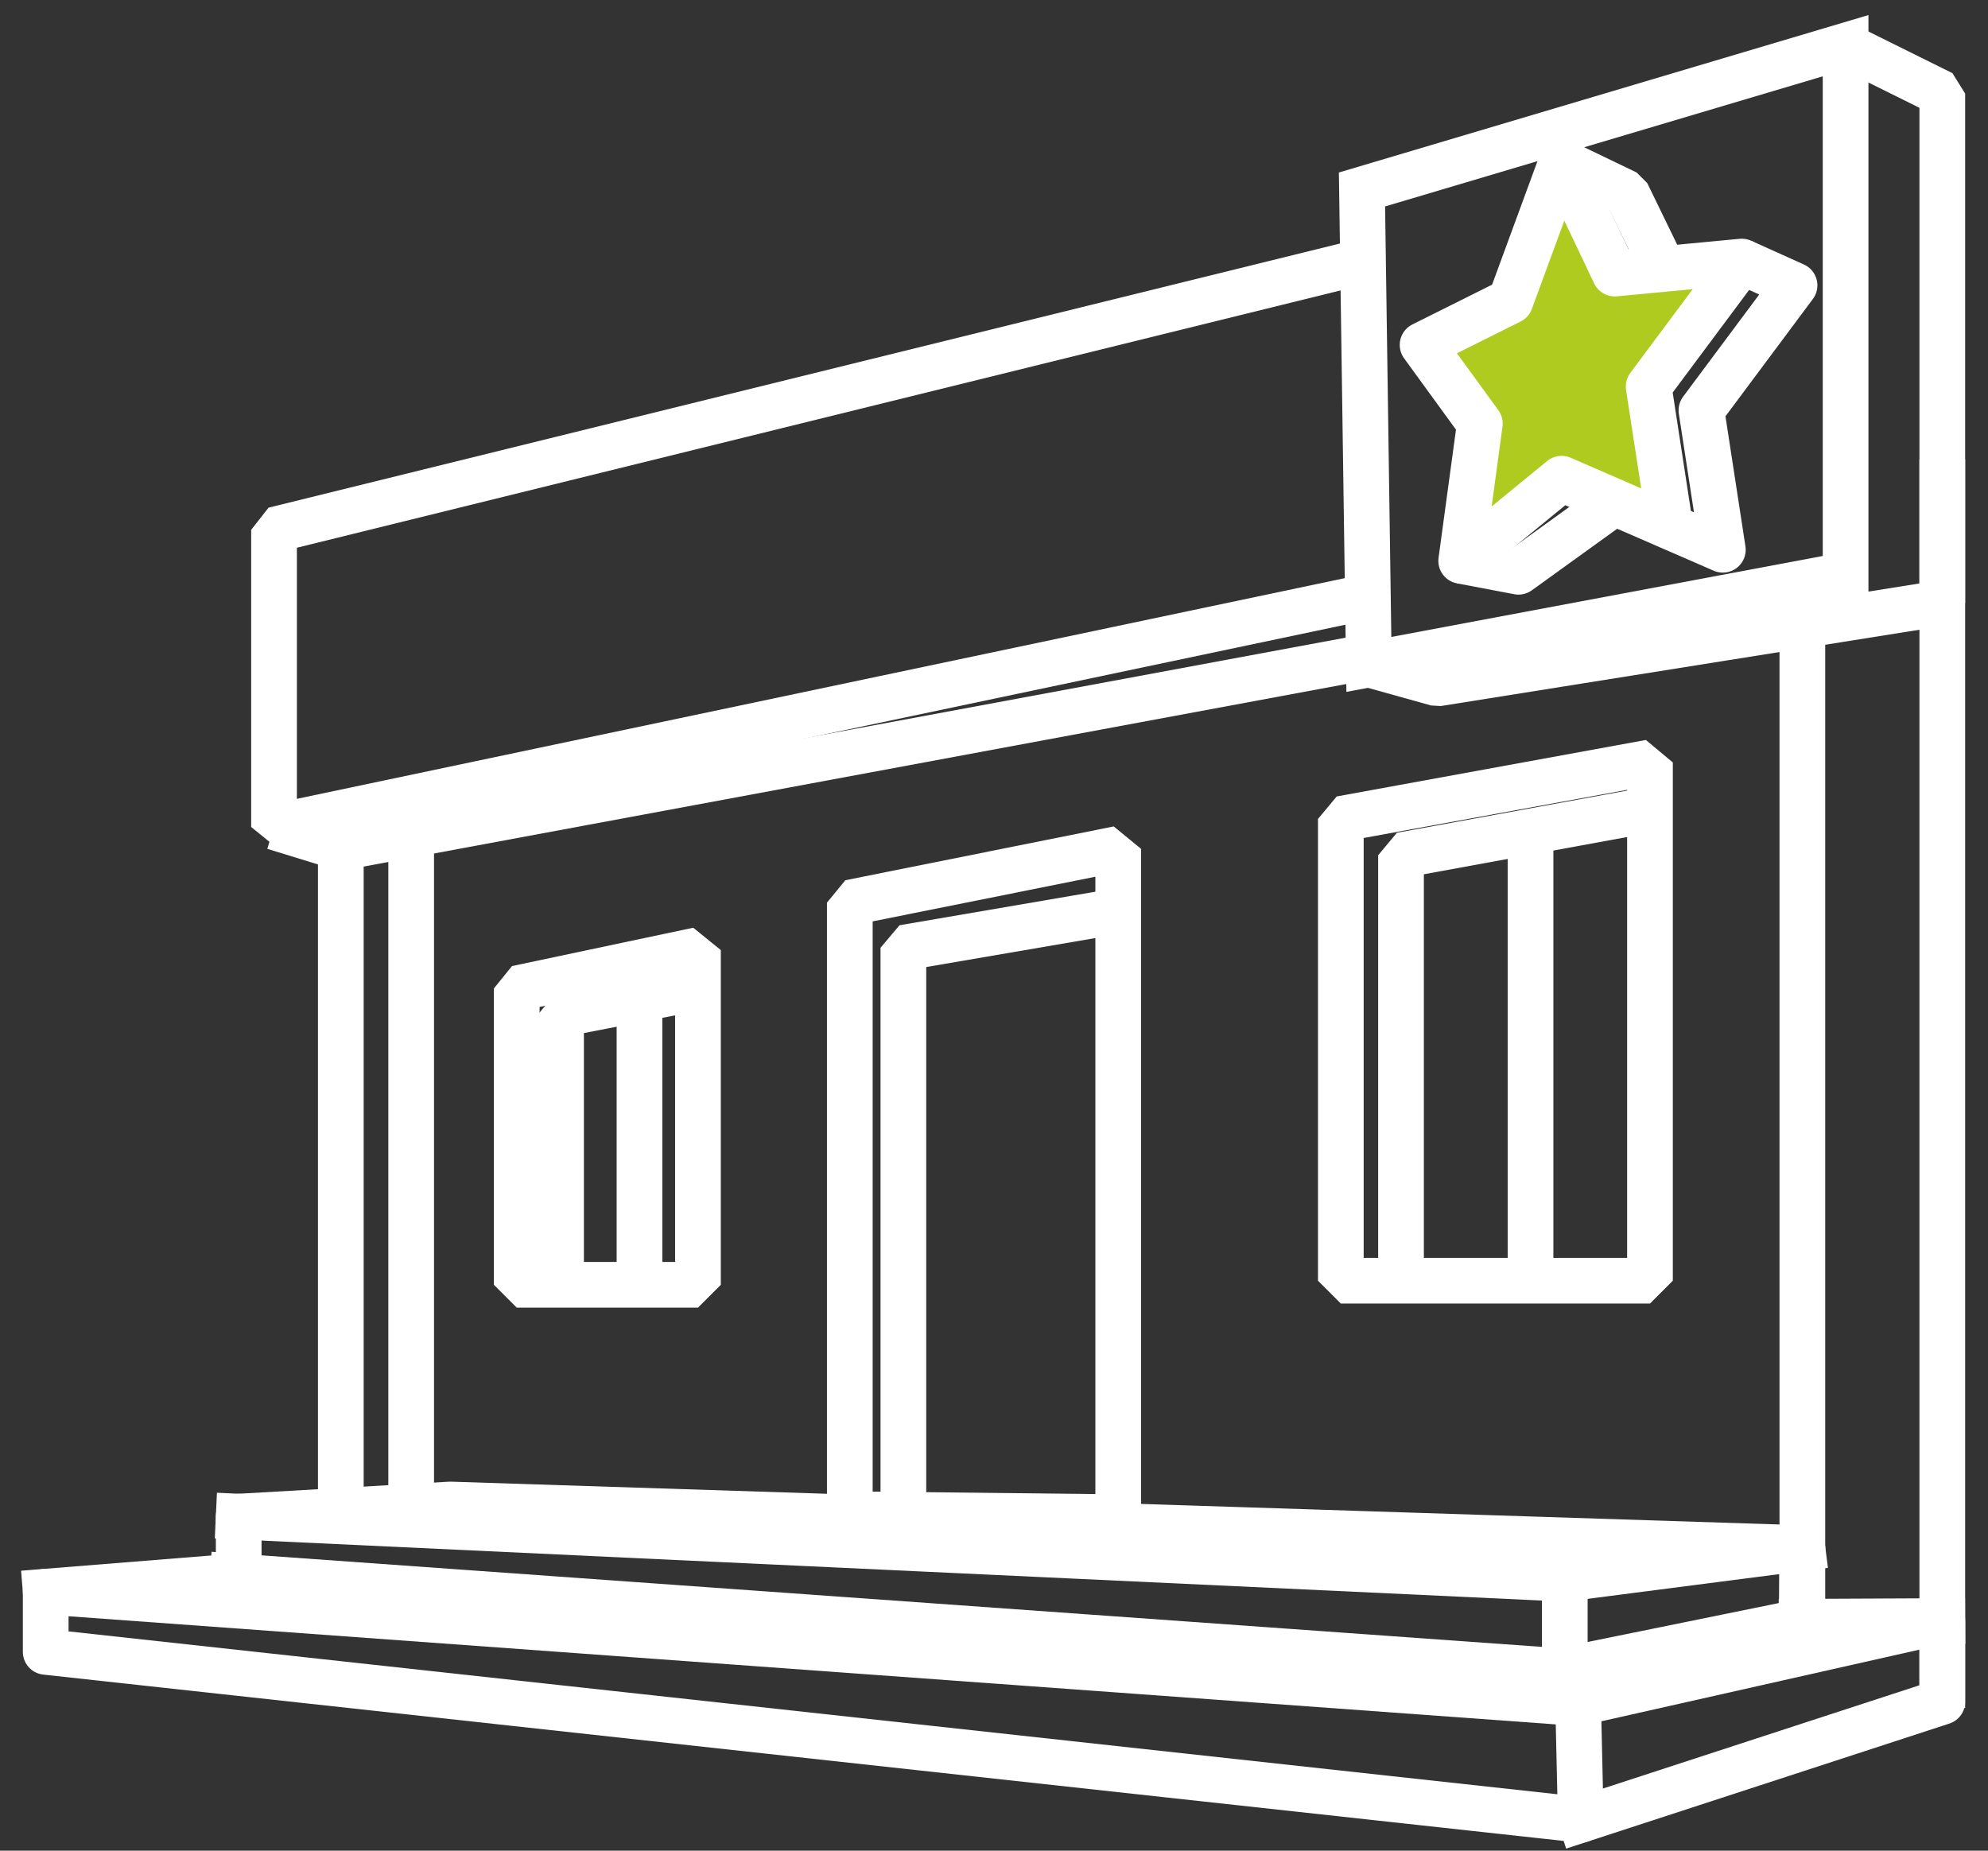 <svg width="87" height="81" viewBox="0 0 87 81" fill="none" xmlns="http://www.w3.org/2000/svg">
<rect x="0" y="0" width="87" height="81" fill="#333333" stroke="none"/>
<path d="M63.946 24.549L66.453 25.025L70.65 21.998L75.396 24.062L74.459 17.959L78.534 12.489L76.224 11.448" stroke="white" stroke-width="2" stroke-miterlimit="10" stroke-linejoin="round"/>
<path d="M68.34 7.079L70.667 11.974L76.224 11.448L72.149 16.919L73.087 23.016L68.34 20.952L63.946 24.549L64.762 18.541L62.256 15.095L66.099 13.177L68.34 7.079Z" fill="#B0CB1F" stroke="white" stroke-width="2" stroke-miterlimit="10" stroke-linecap="round" stroke-linejoin="round"/>
<path d="M59.929 26.099L11.992 36.196V23.19L59.929 11.37" stroke="white" stroke-width="2" stroke-miterlimit="10" stroke-linejoin="bevel"/>
<path d="M14.915 66.587V37.096" stroke="white" stroke-width="2" stroke-miterlimit="10" stroke-linejoin="bevel"/>
<path d="M85 20.102V74.755" stroke="white" stroke-width="2" stroke-miterlimit="10" stroke-linejoin="bevel"/>
<path d="M30.545 56.233H22.614V43.261L30.545 41.583V56.233Z" stroke="white" stroke-width="2" stroke-miterlimit="10" stroke-linejoin="bevel"/>
<path d="M24.553 56.054V44.391L30.545 43.227" stroke="white" stroke-width="2" stroke-miterlimit="10" stroke-linejoin="bevel"/>
<path d="M72.207 56.054H58.678V35.843L72.207 33.371V56.054Z" stroke="white" stroke-width="2" stroke-miterlimit="10" stroke-linejoin="bevel"/>
<path d="M61.312 55.808V37.432L72.207 35.435" stroke="white" stroke-width="2" stroke-miterlimit="10" stroke-linejoin="bevel"/>
<path d="M48.936 66.403L37.19 66.274V39.507L48.936 37.152V66.403Z" stroke="white" stroke-width="2" stroke-miterlimit="10" stroke-linejoin="bevel"/>
<path d="M39.534 66.302V41.482L48.935 39.871" stroke="white" stroke-width="2" stroke-miterlimit="10" stroke-linejoin="bevel"/>
<path d="M11.992 36.196L14.915 37.096L59.929 28.733" stroke="white" stroke-width="2" stroke-miterlimit="10" stroke-linejoin="bevel"/>
<path d="M68.34 7.079L71.188 8.45L72.803 11.773" stroke="white" stroke-width="2" stroke-miterlimit="10" stroke-linejoin="bevel"/>
<path d="M59.905 29.08L59.604 8.293L80.768 2V25.164L59.905 29.08Z" stroke="white" stroke-width="2" stroke-miterlimit="10"/>
<path d="M2 69.664V72.299L69.179 79.649L69.063 74.542L2 69.664Z" stroke="white" stroke-width="2" stroke-miterlimit="10" stroke-linecap="square" stroke-linejoin="round"/>
<path d="M69.064 74.542L85 70.951V74.486L69.179 79.649" stroke="white" stroke-width="2" stroke-miterlimit="10" stroke-linecap="square" stroke-linejoin="round"/>
<path d="M2 69.664L10.446 68.987V66.38L19.708 65.849L78.875 67.757L78.846 70.979L68.247 73.138L10.185 68.987" stroke="white" stroke-width="2" stroke-miterlimit="10" stroke-linecap="square" stroke-linejoin="round"/>
<path d="M10.446 66.38L68.479 69.099V73.093" stroke="white" stroke-width="2" stroke-miterlimit="10" stroke-linecap="square" stroke-linejoin="round"/>
<path d="M68.479 69.099L78.876 67.757" stroke="white" stroke-width="2" stroke-miterlimit="10" stroke-linecap="square" stroke-linejoin="round"/>
<path d="M85 70.951L78.846 70.98" stroke="white" stroke-width="2" stroke-miterlimit="10" stroke-linecap="square" stroke-linejoin="round"/>
<path d="M66.98 36.431V56.054" stroke="white" stroke-width="2" stroke-miterlimit="10" stroke-linejoin="bevel"/>
<path d="M27.986 43.663V56.233" stroke="white" stroke-width="2" stroke-miterlimit="10" stroke-linejoin="bevel"/>
<path d="M80.768 2L85 4.098V26.39L62.898 29.914L59.906 29.08" stroke="white" stroke-width="2" stroke-miterlimit="10" stroke-linejoin="bevel"/>
<path d="M78.876 27.066V70.414" stroke="white" stroke-width="2" stroke-miterlimit="10"/>
<path d="M17.994 36.727V66.386" stroke="white" stroke-width="2" stroke-miterlimit="10"/>
</svg>
